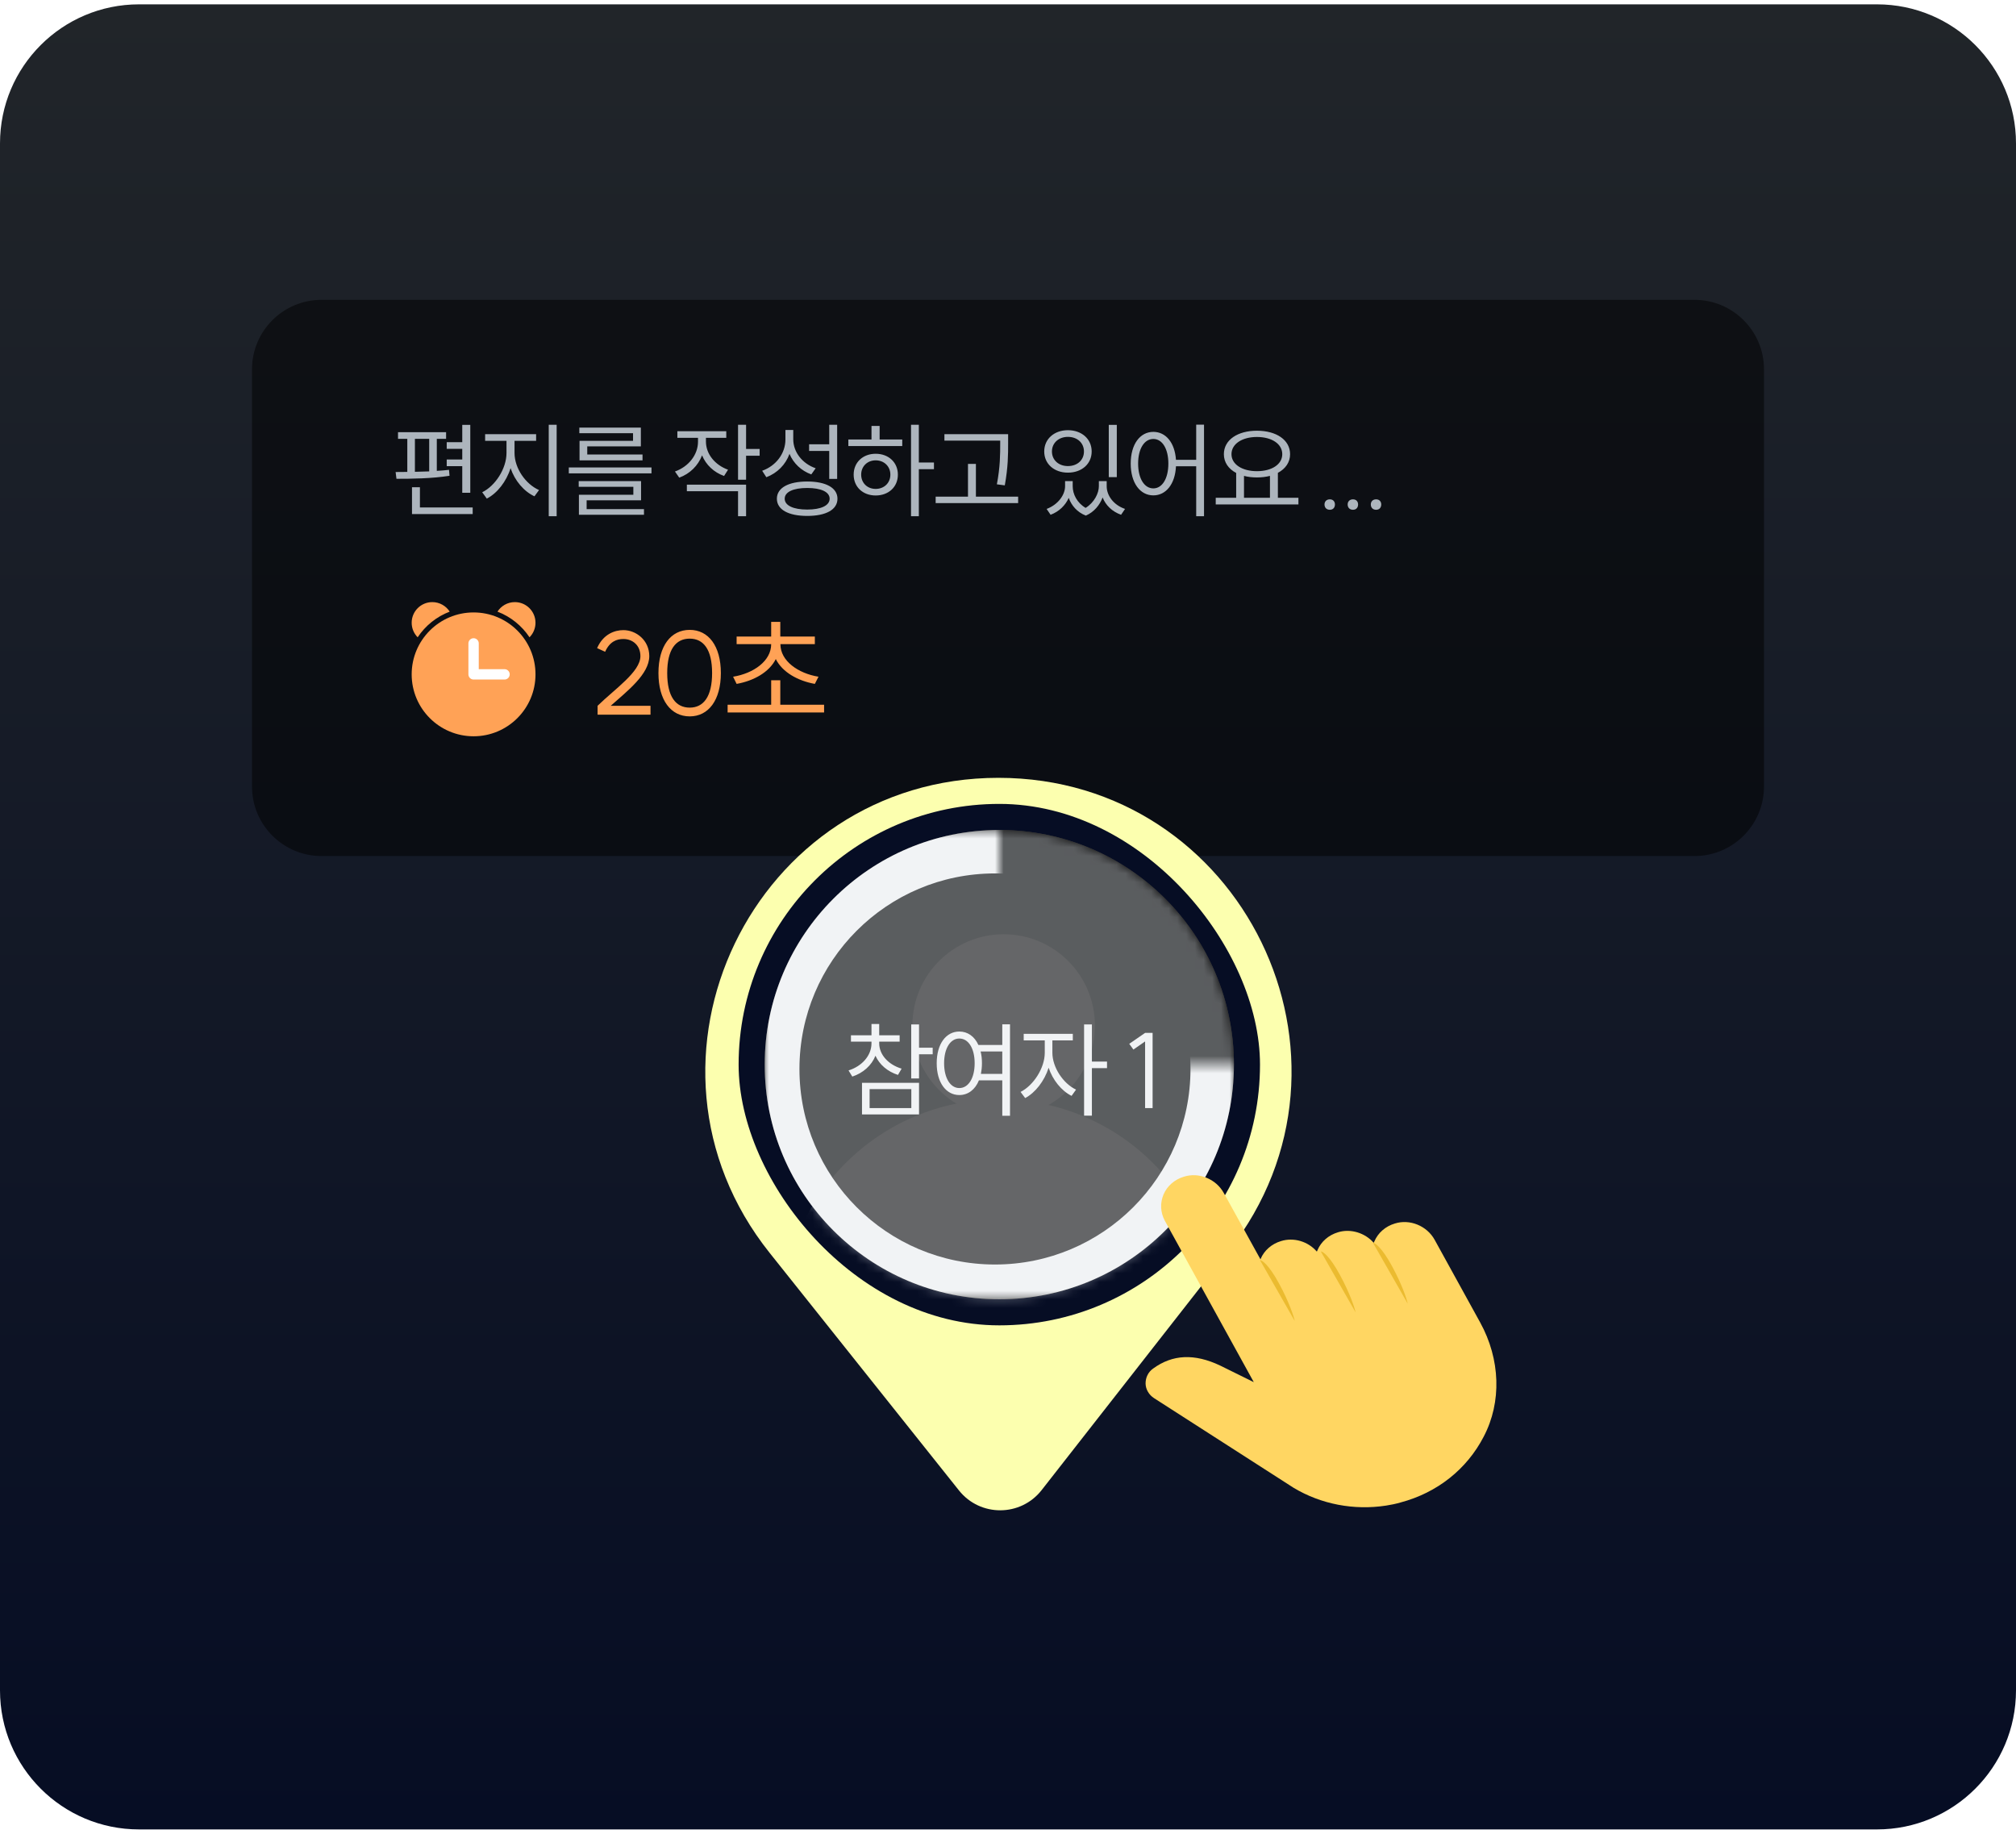 <svg width="232" height="211" viewBox="0 0 232 211" fill="none" xmlns="http://www.w3.org/2000/svg">
<path d="M0 16.5C0 7.663 7.163 0.5 16 0.5H216C224.837 0.5 232 7.663 232 16.5V194.5C232 203.337 224.837 210.5 216 210.5H16C7.163 210.5 0 203.337 0 194.5V16.5Z" fill="url(#paint0_linear_502_4471)"/>
<path d="M29 42.5C29 38.082 32.582 34.5 37 34.5H195C199.418 34.5 203 38.082 203 42.5V90.5C203 94.918 199.418 98.5 195 98.5H37C32.582 98.5 29 94.918 29 90.5V42.5Z" fill="black" fill-opacity="0.5"/>
<path d="M53.196 48.888H54.12V56.7H53.196V53.64H51.408V52.872H53.196V51.648H51.408V50.88H53.196V48.888ZM45.528 54.312L46.872 54.3V50.496H45.804V49.728H51.336V50.496H50.268V54.18C50.748 54.156 51.228 54.108 51.672 54.06L51.732 54.744C49.704 55.068 47.328 55.092 45.624 55.092L45.528 54.312ZM47.412 59.148V56.064H48.324V58.392H54.396V59.148H47.412ZM47.748 54.288C48.288 54.276 48.84 54.264 49.392 54.24V50.496H47.748V54.288ZM55.828 49.956H61.696V50.724H59.212V52.116C59.212 53.904 60.508 55.716 62.032 56.388L61.504 57.108C60.292 56.544 59.248 55.32 58.756 53.868C58.276 55.404 57.22 56.76 56.02 57.372L55.492 56.64C56.98 55.92 58.288 53.94 58.288 52.116V50.724H55.828V49.956ZM63.148 59.4V48.876H64.06V59.4H63.148ZM65.457 53.784H74.973V54.468H65.457V53.784ZM66.597 56.016V55.356H73.773V57.564H67.509V58.584H74.109V59.232H66.621V56.928H72.885V56.016H66.597ZM66.669 49.848V49.2H73.749V51.36H67.581V52.296H73.941V52.968H66.693V50.724H72.849V49.848H66.669ZM77.951 49.62H83.579V50.376H81.239V50.808C81.239 52.224 82.258 53.496 83.782 54.048L83.326 54.768C82.15 54.348 81.239 53.484 80.794 52.392C80.338 53.58 79.391 54.516 78.166 54.96L77.674 54.252C79.234 53.7 80.326 52.332 80.326 50.82V50.376H77.951V49.62ZM79.043 56.52V55.764H85.859V59.4H84.934V56.52H79.043ZM84.934 55.2V48.876H85.859V51.66H87.418V52.44H85.859V55.2H84.934ZM90.387 49.476H91.287V50.544C91.287 52.032 92.343 53.352 93.867 53.88L93.363 54.588C92.211 54.168 91.311 53.316 90.855 52.224C90.411 53.46 89.451 54.432 88.191 54.912L87.711 54.168C89.295 53.604 90.387 52.188 90.387 50.568V49.476ZM89.403 57.384C89.403 56.136 90.735 55.404 92.895 55.404C95.055 55.404 96.375 56.136 96.375 57.384C96.375 58.644 95.055 59.364 92.895 59.364C90.735 59.364 89.403 58.644 89.403 57.384ZM90.303 57.384C90.303 58.164 91.287 58.632 92.895 58.632C94.491 58.632 95.475 58.164 95.475 57.384C95.475 56.604 94.491 56.148 92.895 56.148C91.287 56.148 90.303 56.604 90.303 57.384ZM93.111 51.888V51.12H95.427V48.876H96.339V55.104H95.427V51.888H93.111ZM104.839 48.876H105.739V53.22H107.479V53.988H105.739V59.4H104.839V48.876ZM97.627 51.324V50.568H100.291V49.008H101.227V50.568H103.831V51.324H97.627ZM98.239 54.612C98.239 53.196 99.307 52.212 100.771 52.212C102.247 52.212 103.327 53.196 103.327 54.612C103.327 56.04 102.247 57.012 100.771 57.012C99.307 57.012 98.239 56.04 98.239 54.612ZM99.103 54.612C99.103 55.572 99.811 56.256 100.771 56.256C101.743 56.256 102.463 55.572 102.463 54.612C102.463 53.664 101.743 52.968 100.771 52.968C99.811 52.968 99.103 53.664 99.103 54.612ZM108.683 49.956H116.015V50.976C116.015 52.296 116.015 53.724 115.631 55.848L114.719 55.728C115.103 53.724 115.103 52.26 115.103 50.976V50.7H108.683V49.956ZM107.675 57.888V57.144H111.395V53.376H112.307V57.144H117.167V57.888H107.675ZM122.569 55.356H123.445V55.944C123.445 56.868 123.949 57.864 124.933 58.44C125.941 57.816 126.457 56.736 126.457 55.944V55.356H127.357V55.944C127.357 57.012 128.137 58.104 129.469 58.56L129.013 59.232C127.969 58.86 127.237 58.128 126.889 57.24C126.565 58.092 125.929 58.908 124.957 59.328C123.949 58.932 123.301 58.164 122.989 57.288C122.617 58.128 121.897 58.86 120.901 59.232L120.445 58.56C121.765 58.068 122.569 56.94 122.569 55.944V55.356ZM120.169 51.948C120.169 50.508 121.321 49.5 122.893 49.5C124.477 49.5 125.629 50.508 125.629 51.948C125.629 53.388 124.477 54.384 122.893 54.384C121.321 54.384 120.169 53.388 120.169 51.948ZM121.057 51.948C121.057 52.944 121.837 53.628 122.893 53.628C123.973 53.628 124.741 52.944 124.741 51.948C124.741 50.964 123.973 50.268 122.893 50.268C121.837 50.268 121.057 50.964 121.057 51.948ZM127.597 54.9V48.888H128.521V54.9H127.597ZM132.726 49.692C134.154 49.692 135.198 50.928 135.33 52.908H137.658V48.864H138.558V59.4H137.658V53.652H135.33C135.234 55.704 134.178 57 132.726 57C131.201 57 130.122 55.572 130.122 53.34C130.122 51.108 131.201 49.692 132.726 49.692ZM130.974 53.34C130.974 55.068 131.694 56.196 132.726 56.196C133.746 56.196 134.454 55.068 134.454 53.34C134.454 51.624 133.746 50.508 132.726 50.508C131.694 50.508 130.974 51.624 130.974 53.34ZM139.906 57.276H142.258V54.42C141.37 53.952 140.842 53.196 140.842 52.26C140.842 50.616 142.426 49.56 144.646 49.56C146.878 49.56 148.462 50.616 148.462 52.26C148.462 53.196 147.934 53.94 147.058 54.408V57.276H149.422V58.044H139.906V57.276ZM141.718 52.26C141.718 53.436 142.954 54.216 144.646 54.216C146.35 54.216 147.562 53.436 147.562 52.26C147.562 51.072 146.35 50.28 144.646 50.28C142.954 50.28 141.718 51.072 141.718 52.26ZM143.158 57.276H146.146V54.756C145.69 54.876 145.186 54.936 144.646 54.936C144.106 54.936 143.602 54.876 143.158 54.756V57.276ZM153.036 57.456C153.42 57.456 153.624 57.72 153.624 58.044C153.624 58.392 153.42 58.656 153.036 58.656C152.64 58.656 152.424 58.392 152.424 58.044C152.424 57.72 152.64 57.456 153.036 57.456ZM155.7 57.456C156.084 57.456 156.288 57.72 156.288 58.044C156.288 58.392 156.084 58.656 155.7 58.656C155.304 58.656 155.088 58.392 155.088 58.044C155.088 57.72 155.304 57.456 155.7 57.456ZM158.364 57.456C158.748 57.456 158.952 57.72 158.952 58.044C158.952 58.392 158.748 58.656 158.364 58.656C157.968 58.656 157.752 58.392 157.752 58.044C157.752 57.72 157.968 57.456 158.364 57.456Z" fill="#ADB5BD"/>
<path d="M54.5 84.719C58.435 84.719 61.625 81.529 61.625 77.594C61.625 73.659 58.435 70.469 54.5 70.469C50.565 70.469 47.375 73.659 47.375 77.594C47.375 81.529 50.565 84.719 54.5 84.719Z" fill="#FFA256"/>
<path fill-rule="evenodd" clip-rule="evenodd" d="M52.125 71.656C52.125 72.968 51.062 74.031 49.75 74.031C49.521 74.031 49.299 73.999 49.089 73.938C49.825 72.851 50.881 71.997 52.121 71.511C52.123 71.559 52.125 71.608 52.125 71.656ZM51.751 70.377C50.235 70.955 48.948 71.996 48.064 73.329C47.638 72.899 47.375 72.308 47.375 71.656C47.375 70.345 48.438 69.281 49.75 69.281C50.591 69.281 51.329 69.718 51.751 70.377Z" fill="#FFA256"/>
<path fill-rule="evenodd" clip-rule="evenodd" d="M56.874 71.656C56.874 72.968 57.938 74.031 59.249 74.031C59.479 74.031 59.701 73.999 59.91 73.938C59.174 72.851 58.119 71.997 56.879 71.511C56.876 71.559 56.874 71.608 56.874 71.656ZM57.248 70.377C58.764 70.955 60.051 71.996 60.936 73.329C61.362 72.899 61.624 72.308 61.624 71.656C61.624 70.345 60.561 69.281 59.249 69.281C58.409 69.281 57.67 69.718 57.248 70.377Z" fill="#FFA256"/>
<path d="M54.5 74.031V77.594H58.062" stroke="white" stroke-width="1.191" stroke-linecap="round" stroke-linejoin="round"/>
<path d="M68.77 81.212C70.758 79.266 73.698 77.306 73.698 75.5C73.698 74.24 72.788 73.526 71.738 73.526C70.982 73.526 70.17 73.806 69.638 74.996L68.714 74.576C69.428 72.938 70.772 72.504 71.738 72.504C73.208 72.504 74.72 73.666 74.72 75.5C74.706 77.586 72.2 79.504 70.282 81.212H74.86V82.234H68.77V81.212ZM79.372 81.422C80.968 81.422 81.948 80.148 81.948 77.446C81.948 74.744 80.968 73.484 79.372 73.484C77.762 73.484 76.782 74.744 76.782 77.446C76.782 80.148 77.762 81.422 79.372 81.422ZM75.774 77.446C75.774 74.324 77.202 72.476 79.372 72.476C81.528 72.476 82.956 74.324 82.956 77.446C82.956 80.568 81.528 82.43 79.372 82.43C77.202 82.43 75.774 80.568 75.774 77.446ZM83.734 81.086H88.746V78.272H89.796V81.086H94.836V81.982H83.734V81.086ZM84.364 77.866C86.702 77.488 88.746 76.06 88.746 74.128V74.114H84.77V73.246H88.746V71.552H89.796V73.246H93.772V74.114H89.81V74.128C89.81 76.06 91.868 77.488 94.192 77.866L93.772 78.692C91.826 78.342 90.048 77.362 89.278 75.836C88.508 77.362 86.73 78.342 84.77 78.692L84.364 77.866Z" fill="#FFA256"/>
<g clip-path="url(#clip0_502_4471)">
<path d="M88.568 144.159C70.987 122.103 86.693 89.5 114.899 89.5C142.964 89.5 158.712 121.818 141.417 143.921L119.873 171.455C117.46 174.539 112.8 174.56 110.359 171.498L88.568 144.159Z" fill="#FCFFAF"/>
<rect x="85" y="92.5" width="60" height="60" rx="30" fill="#060D24"/>
<circle cx="115" cy="122.5" r="27" fill="#464444"/>
<circle cx="115" cy="122.5" r="27" fill="black" fill-opacity="0.8"/>
<g opacity="0.4">
<mask id="mask0_502_4471" style="mask-type:alpha" maskUnits="userSpaceOnUse" x="88" y="95" width="54" height="55">
<path d="M115 149.5C129.912 149.5 142 137.412 142 122.5C142 107.588 129.912 95.5 115 95.5C100.088 95.5 88 107.588 88 122.5C88 137.412 100.088 149.5 115 149.5Z" fill="#D9D9D9"/>
</mask>
<g mask="url(#mask0_502_4471)">
<path d="M115 149.5C129.912 149.5 142 137.412 142 122.5C142 107.588 129.912 95.5 115 95.5C100.088 95.5 88 107.588 88 122.5C88 137.412 100.088 149.5 115 149.5Z" fill="#CED4DA"/>
<path d="M115.5 128.5C121.299 128.5 126 123.799 126 118C126 112.201 121.299 107.5 115.5 107.5C109.701 107.5 105 112.201 105 118C105 123.799 109.701 128.5 115.5 128.5Z" fill="#E9ECEF"/>
<path d="M115 176.5C128.807 176.5 140 165.307 140 151.5C140 137.693 128.807 126.5 115 126.5C101.193 126.5 90 137.693 90 151.5C90 165.307 101.193 176.5 115 176.5Z" fill="#E9ECEF"/>
</g>
</g>
<path d="M97.927 119.124H100.29V117.828H101.178V119.124H103.53V119.856H101.178V120.048C101.178 121.356 102.234 122.508 103.758 122.964L103.338 123.684C102.138 123.3 101.202 122.496 100.746 121.476C100.302 122.604 99.319 123.468 98.082 123.876L97.65 123.168C99.186 122.688 100.29 121.464 100.29 120.048V119.856H97.927V119.124ZM104.862 117.876H105.762V120.552H107.334V121.308H105.762V124.092H104.862V117.876ZM99.198 124.596H105.762V128.232H99.198V124.596ZM104.874 125.316H100.074V127.5H104.874V125.316ZM110.399 118.692C111.359 118.692 112.151 119.256 112.595 120.24H115.343V117.864H116.231V128.388H115.343V124.308H112.655C112.223 125.376 111.407 126 110.399 126C108.875 126 107.795 124.572 107.795 122.34C107.795 120.108 108.875 118.692 110.399 118.692ZM110.399 119.496C109.367 119.496 108.647 120.624 108.647 122.34C108.647 124.056 109.367 125.196 110.399 125.196C111.443 125.196 112.163 124.056 112.163 122.34C112.163 120.624 111.443 119.496 110.399 119.496ZM112.847 120.984C112.955 121.392 113.003 121.848 113.003 122.34C113.003 122.784 112.955 123.192 112.883 123.564H115.343V120.984H112.847ZM117.807 118.956H123.459V119.712H121.107V121.128C121.107 122.796 122.331 124.668 123.831 125.376L123.315 126.096C122.139 125.508 121.143 124.26 120.675 122.856C120.195 124.38 119.139 125.736 117.975 126.348L117.447 125.64C118.911 124.908 120.231 122.916 120.231 121.128V119.712H117.807V118.956ZM124.755 117.876H125.655V122.148H127.395V122.904H125.655V128.376H124.755V117.876ZM132.641 118.848V127.5H131.777V119.832L130.433 120.768L129.953 120.108L131.777 118.848H132.641Z" fill="#F1F3F5"/>
<mask id="mask1_502_4471" style="mask-type:alpha" maskUnits="userSpaceOnUse" x="88" y="95" width="54" height="55">
<path d="M88 149.5L88 95.5L115 95.5L115 122.5L142 122.5L142 149.5L88 149.5Z" fill="#D9D9D9"/>
</mask>
<g mask="url(#mask1_502_4471)">
<path fill-rule="evenodd" clip-rule="evenodd" d="M115 149.5C129.912 149.5 142 137.412 142 122.5C142 107.588 129.912 95.5 115 95.5C100.088 95.5 88 107.588 88 122.5C88 137.412 100.088 149.5 115 149.5ZM114.5 145.5C126.926 145.5 137 135.426 137 123C137 110.574 126.926 100.5 114.5 100.5C102.074 100.5 92 110.574 92 123C92 135.426 102.074 145.5 114.5 145.5Z" fill="#F1F3F5"/>
</g>
</g>
<g filter="url(#filter0_d_502_4471)">
<path d="M173.335 150.164L168.106 140.67C167.217 139.043 165.231 138.234 163.509 138.785C162.435 139.106 161.575 139.862 161.165 140.833C161.147 140.887 161.102 140.946 161.084 141.001C160.087 139.858 158.426 139.335 156.963 139.794C155.889 140.116 155.029 140.871 154.619 141.842C154.601 141.897 154.583 141.952 154.538 142.01C153.536 140.842 151.88 140.345 150.417 140.804C149.343 141.125 148.483 141.881 148.073 142.852C148.077 142.877 148.055 142.907 148.055 142.907L143.839 135.281C142.95 133.653 140.964 132.844 139.242 133.395C138.168 133.716 137.308 134.472 136.898 135.443C136.488 136.414 136.538 137.496 137.031 138.432L147.285 157.035L143.398 155.118C140.458 153.73 137.941 153.832 135.693 155.476C135.128 155.875 134.827 156.518 134.833 157.191C134.84 157.865 135.227 158.506 135.815 158.882L151.874 169.196C155.041 171.094 158.829 171.807 162.504 171.24C163.067 171.154 163.626 171.041 164.177 170.879C168.39 169.762 171.804 167.056 173.743 163.306C175.834 159.326 175.667 154.396 173.335 150.164Z" fill="#FFD662"/>
<path d="M152 150L148 143C148.242 143 149.018 143.533 150.182 145.667C151.345 147.8 151.879 149.444 152 150Z" fill="#EBBB30"/>
<path d="M159 149L155 142C155.242 142 156.018 142.533 157.182 144.667C158.345 146.8 158.879 148.444 159 149Z" fill="#EBBB30"/>
<path d="M165 148L161 141C161.242 141 162.018 141.533 163.182 143.667C164.345 145.8 164.879 147.444 165 148Z" fill="#EBBB30"/>
</g>
<defs>
<filter id="filter0_d_502_4471" x="125.833" y="129.223" width="52.372" height="50.207" filterUnits="userSpaceOnUse" color-interpolation-filters="sRGB">
<feFlood flood-opacity="0" result="BackgroundImageFix"/>
<feColorMatrix in="SourceAlpha" type="matrix" values="0 0 0 0 0 0 0 0 0 0 0 0 0 0 0 0 0 0 127 0" result="hardAlpha"/>
<feOffset dx="-3" dy="2"/>
<feGaussianBlur stdDeviation="3"/>
<feComposite in2="hardAlpha" operator="out"/>
<feColorMatrix type="matrix" values="0 0 0 0 0 0 0 0 0 0 0 0 0 0 0 0 0 0 0.25 0"/>
<feBlend mode="normal" in2="BackgroundImageFix" result="effect1_dropShadow_502_4471"/>
<feBlend mode="normal" in="SourceGraphic" in2="effect1_dropShadow_502_4471" result="shape"/>
</filter>
<linearGradient id="paint0_linear_502_4471" x1="116" y1="0.5" x2="116" y2="210.5" gradientUnits="userSpaceOnUse">
<stop stop-color="#212529"/>
<stop offset="1" stop-color="#060D24"/>
</linearGradient>
<clipPath id="clip0_502_4471">
<rect width="88" height="95" fill="white" transform="translate(70 81.5)"/>
</clipPath>
</defs>
</svg>
